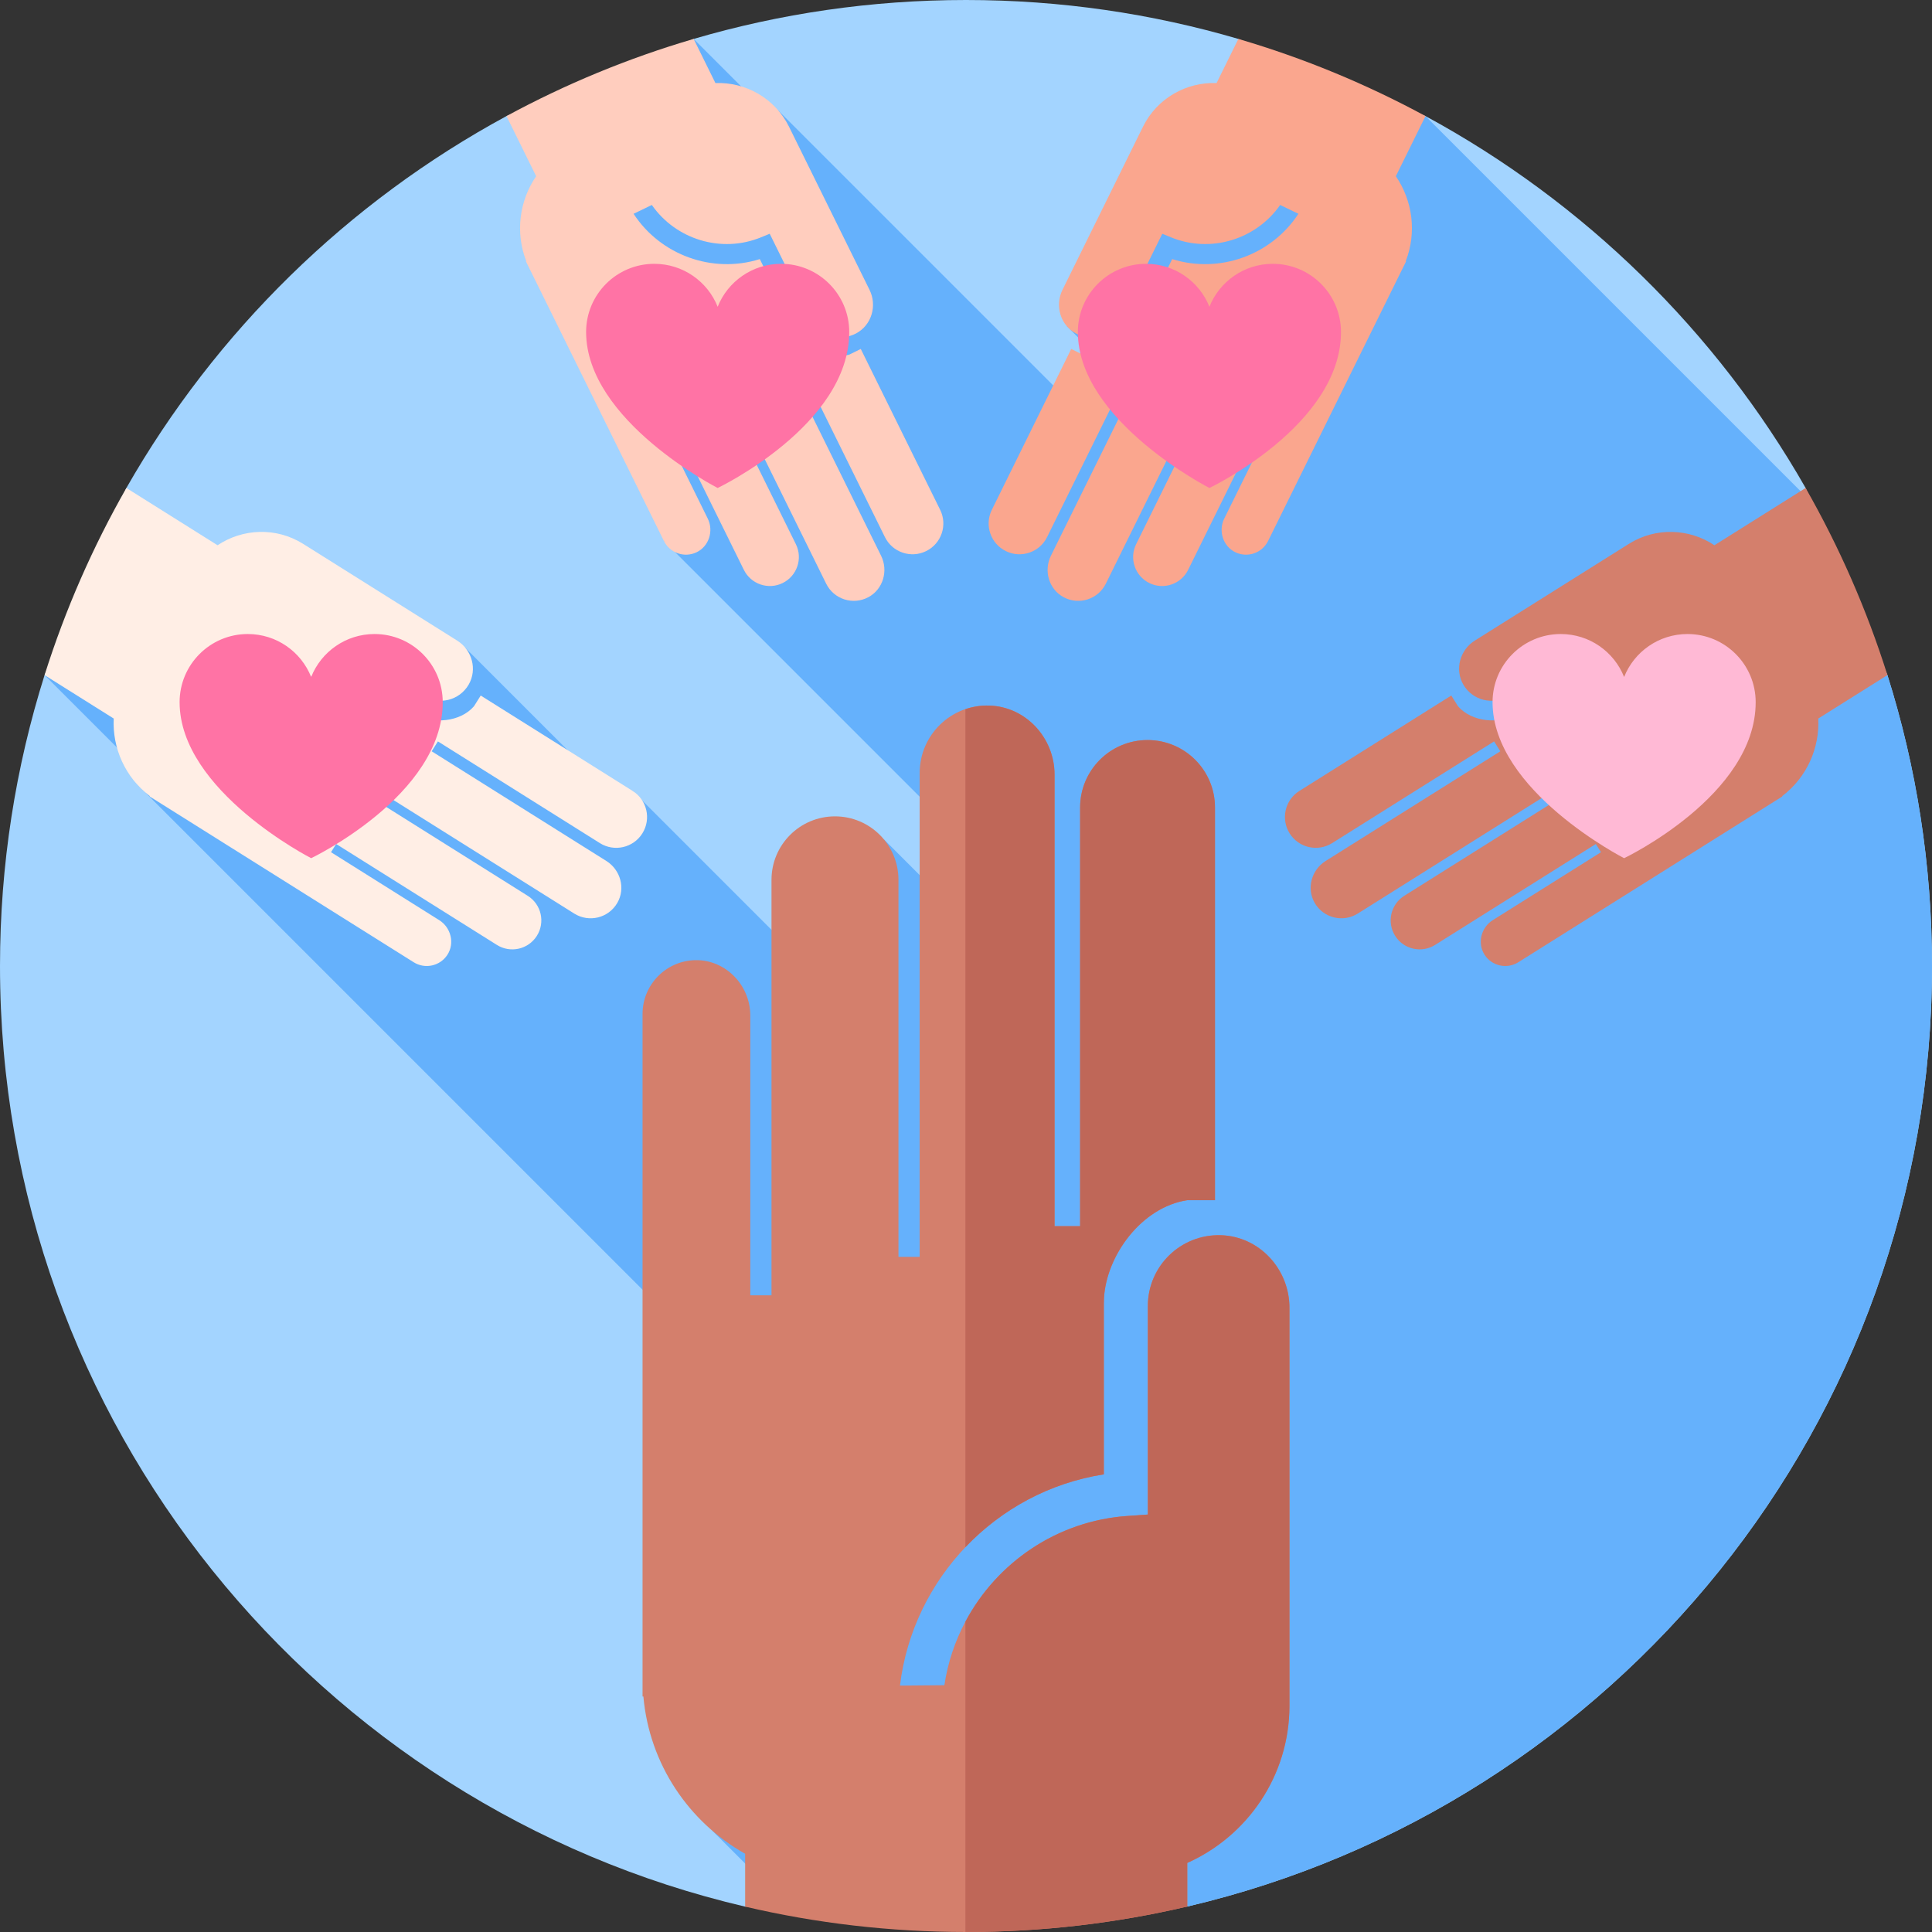 <svg id="Capa_1" enable-background="new 0 0 512 512" height="512" viewBox="0 0 512 512" width="512" xmlns="http://www.w3.org/2000/svg"><rect x="0" y="0" width="512" height="512" fill="#333333" stroke="none"/><g><g><g><g><g><g><g><g><g><path d="m197.498 505.285c-113.193-26.461-197.498-128.028-197.498-249.285 0-26.865 4.138-52.763 11.812-77.092l21.678-49.588c23.694-41.529 58.68-75.782 100.776-98.58l49.558-20.425c22.891-6.713 47.113-10.315 72.176-10.315s49.285 3.602 72.177 10.316l49.597 20.446c42.078 22.798 77.049 57.043 100.736 98.559l21.678 49.588c7.674 24.328 11.812 50.226 11.812 77.091 0 121.208-84.237 222.742-197.361 249.253z" fill="#a3d4ff"/></g></g></g></g></g></g></g></g><path d="m282.715 86.422 13.335 13.335-10.478 8.846-79.284-79.283-1.184 2.277-21.281-21.281-18.091 46.233 10.212 86.811 92.682 92.682-2.056 18.723-32.359-32.359-16.326 37.432-50.23-50.23-2.727 3.691-41.58-41.581-111.536 7.191 27.85 27.851-3.5.911 193.472 193.472-40.827 84.039 20.1 20.1 105.732-.029c113.124-26.511 197.361-128.045 197.361-249.253 0-26.864-4.138-52.763-11.812-77.091l-19.987-45.719-102.427-102.428-71.295 25.534z" fill="#65b1fc"/><g><path d="m323.598 327.347c-10.672-.354-19.407 8.188-19.407 18.751v55.232c-.014.015-.024.025-.038.041l-5.389.375c-24.88 1.729-44.884 20.803-48.496 44.854l-11.768.102c3.435-28.423 25.573-51.535 53.995-55.976.013-.015.021-.024.033-.039v-45.243c0-.452.012-.901.035-1.348.598-11.347 9.937-24.178 22.074-26.035.031-.005 7.345 0 7.345 0v-104.068c0-9.869-8.001-17.87-17.87-17.87-9.869 0-17.87 8.001-17.87 17.87v110.952h-6.777v-119.673c0-9.69-7.535-17.942-17.219-18.287-10.167-.362-18.522 7.772-18.522 17.858v128.247h-5.622v-99.923c0-9.291-7.531-16.822-16.822-16.822-9.291 0-16.823 7.532-16.823 16.822v110.105h-5.622v-74.172c0-8.002-6.548-14.798-14.549-14.648-7.759.145-14.004 6.48-14.004 14.273v72.846 71.663 36.362h.222c1.583 17.914 12.042 33.273 26.949 41.66.013.007.02.02.02.034v13.99c18.799 4.395 38.392 6.72 58.527 6.72 20.177 0 39.808-2.334 58.639-6.747 0-7.179 0-11.532 0-11.532 0-.016.009-.03.023-.036 15.923-7.118 27.053-23.096 27.053-41.636v-105.51c0-10.187-7.935-18.854-18.117-19.192z" fill="#d47f6c"/></g><g fill="#bf6758"><path d="m292.496 390.727c.013-.015.021-.024.033-.039v-45.243c0-.452.012-.901.035-1.348.598-11.347 9.937-24.178 22.074-26.035.031-.005 7.345 0 7.345 0v-104.069c0-9.869-8.001-17.87-17.87-17.87s-17.87 8.001-17.87 17.87v110.952h-6.777v-119.673c0-9.69-7.535-17.942-17.219-18.287-2.25-.08-4.402.276-6.404.958v222.083c9.55-10.046 22.298-17.057 36.653-19.299z"/><path d="m323.598 327.347c-10.672-.354-19.407 8.188-19.407 18.751v55.232c-.014.015-.024.025-.038.041l-5.389.375c-18.681 1.298-34.612 12.376-42.92 27.996v82.256c.052 0 .104.002.156.002 20.177 0 39.808-2.334 58.639-6.747 0-7.179 0-11.532 0-11.532 0-.016.009-.03.023-.036 15.923-7.118 27.053-23.096 27.053-41.636v-105.51c0-10.187-7.935-18.854-18.117-19.192z"/></g><g><path d="m500.188 178.909c-5.49-17.406-12.79-34.01-21.678-49.589-12.54 7.875-24.159 15.171-24.159 15.171-.006.004-.014.004-.02 0-6.622-4.432-15.508-4.855-22.68-.352l-40.82 25.633c-3.941 2.475-5.366 7.651-3.024 11.672 2.456 4.215 7.883 5.519 11.969 2.953l21.368-13.418c.01.002.016.003.025.005l1.454 1.994c6.714 9.206 18.953 12.311 29.135 7.865l2.898 4.528c-11.831 5.577-26.151 2.627-34.774-7.291-.009-.001-.014-.002-.023-.004l-17.503 10.992c-.175.11-.352.214-.53.314-4.535 2.525-11.768 2.029-15.435-2.215-.01-.011-1.784-2.842-1.784-2.842l-40.262 25.283c-3.818 2.398-4.97 7.437-2.572 11.255 2.397 3.818 7.437 4.97 11.255 2.572l42.925-26.955 1.646 2.622-46.299 29.074c-3.749 2.354-5.111 7.274-2.892 11.104 2.33 4.021 7.507 5.277 11.409 2.827l49.616-31.157 1.366 2.175-38.658 24.276c-3.594 2.257-4.679 7-2.421 10.595 2.257 3.595 7.001 4.679 10.595 2.421l42.597-26.749 1.366 2.175-28.696 18.02c-3.096 1.944-4.134 6.128-2.133 9.188 1.941 2.966 5.909 3.843 8.925 1.95l28.182-17.698 27.725-17.41 14.068-8.834-.054-.085c6.546-4.964 9.948-12.743 9.57-20.547 0-.006.003-.013.009-.016 0-.001 8.193-5.146 18.314-11.502z" fill="#d47f6c"/></g><g><path d="m377.774 30.762c-15.624-8.464-32.228-15.351-49.597-20.446-3.388 6.865-5.768 11.687-5.768 11.687-.003.007-.01.011-.017.01-7.962-.304-15.752 3.992-19.5 11.587l-21.332 43.224c-2.059 4.173-.561 9.329 3.542 11.525 4.3 2.303 9.606.569 11.741-3.758l11.167-22.627c.009-.003.015-.005.024-.009l2.283.936c10.542 4.321 22.593.552 28.936-8.57l4.842 2.337c-7.154 10.949-20.896 15.942-33.437 12.014-.008.004-.014.006-.022.009l-9.147 18.534c-.091.185-.187.367-.287.545-2.539 4.527-8.959 7.896-14.307 6.203-.014-.004-3.009-1.485-3.009-1.485l-21.041 42.633c-1.995 4.043-.335 8.938 3.708 10.934s8.938.335 10.934-3.708l22.432-45.453 2.777 1.37-24.196 49.027c-1.959 3.969-.541 8.874 3.356 10.972 4.092 2.204 9.159.561 11.198-3.571l25.929-52.538 2.303 1.137-20.202 40.935c-1.878 3.806-.316 8.414 3.49 10.292 3.806 1.878 8.414.316 10.293-3.49l22.261-45.106 2.303 1.137-14.996 30.385c-1.618 3.278-.309 7.386 2.999 8.942 3.208 1.509 7.047.177 8.623-3.016l14.728-29.842 14.489-29.358 7.352-14.896-.091-.045c2.973-7.658 1.794-16.065-2.617-22.515-.004-.005-.004-.012-.001-.018-.002.001 3.385-6.864 7.857-15.924z" fill="#faa68e"/></g><g><path d="m11.812 178.909c5.49-17.406 12.79-34.01 21.678-49.589 12.54 7.875 24.159 15.171 24.159 15.171.006.004.014.004.02 0 6.622-4.432 15.508-4.855 22.68-.352l40.82 25.633c3.941 2.475 5.366 7.651 3.024 11.672-2.456 4.215-7.883 5.519-11.969 2.953l-21.368-13.418c-.01.002-.016.003-.025.005l-1.454 1.994c-6.714 9.206-18.953 12.311-29.135 7.865l-2.898 4.528c11.831 5.577 26.151 2.627 34.774-7.291.009-.001.014-.002.023-.004l17.503 10.992c.175.11.352.214.53.314 4.535 2.525 11.768 2.029 15.435-2.215.01-.011 1.784-2.842 1.784-2.842l40.262 25.283c3.818 2.398 4.97 7.437 2.572 11.255-2.397 3.818-7.437 4.97-11.255 2.572l-42.925-26.955-1.646 2.622 46.299 29.074c3.749 2.354 5.111 7.274 2.892 11.104-2.33 4.021-7.507 5.277-11.409 2.827l-49.616-31.157-1.366 2.175 38.658 24.276c3.594 2.257 4.679 7 2.421 10.595-2.257 3.595-7.001 4.679-10.595 2.421l-42.597-26.749-1.366 2.175 28.696 18.02c3.096 1.944 4.134 6.128 2.133 9.188-1.941 2.966-5.909 3.843-8.925 1.95l-28.182-17.698-27.725-17.41-14.068-8.834.054-.085c-6.546-4.964-9.948-12.743-9.57-20.547 0-.006-.003-.013-.009-.016 0-.001-8.193-5.146-18.314-11.502z" fill="#ffeee5"/></g><g><path d="m134.226 30.762c15.624-8.464 32.228-15.351 49.597-20.446 3.388 6.865 5.768 11.687 5.768 11.687.003.007.01.011.017.01 7.962-.304 15.752 3.992 19.5 11.587l21.332 43.224c2.059 4.173.561 9.329-3.542 11.525-4.3 2.303-9.606.569-11.741-3.758l-11.167-22.627c-.009-.003-.015-.005-.024-.009l-2.283.936c-10.542 4.321-22.593.552-28.936-8.57l-4.842 2.337c7.154 10.949 20.896 15.942 33.437 12.014.008.004.014.006.022.009l9.147 18.534c.091.185.187.367.287.545 2.539 4.527 8.959 7.896 14.307 6.203.014-.004 3.009-1.485 3.009-1.485l21.041 42.633c1.995 4.043.335 8.938-3.708 10.934s-8.938.335-10.934-3.708l-22.432-45.453-2.777 1.37 24.195 49.025c1.959 3.969.541 8.874-3.356 10.972-4.092 2.204-9.159.561-11.198-3.571l-25.929-52.538-2.303 1.137 20.202 40.935c1.878 3.806.316 8.414-3.49 10.292-3.806 1.878-8.414.316-10.293-3.49l-22.261-45.106-2.303 1.137 14.996 30.385c1.618 3.278.309 7.386-2.999 8.942-3.208 1.509-7.047.177-8.623-3.016l-14.728-29.842-14.489-29.358-7.352-14.896.091-.045c-2.973-7.658-1.794-16.065 2.617-22.515.004-.005.004-.012.001-.018.003.003-3.384-6.862-7.856-15.922z" fill="#ffcdbe"/></g><g><g><path d="m285.641 87.986c0-9.98 8.09-18.07 18.07-18.07 7.621 0 14.139 4.711 16.796 11.384 2.656-6.674 9.175-11.384 16.796-11.384 9.98 0 18.07 8.09 18.07 18.07 0 24.718-34.866 41.335-34.866 41.335s-34.866-17.817-34.866-41.335z" fill="#ff73a5"/></g></g><g><g><path d="m155.325 87.986c0-9.98 8.09-18.07 18.07-18.07 7.621 0 14.139 4.711 16.795 11.384 2.656-6.674 9.175-11.384 16.796-11.384 9.98 0 18.07 8.09 18.07 18.07 0 24.718-34.866 41.335-34.866 41.335s-34.865-17.817-34.865-41.335z" fill="#ff73a5"/></g></g><g><g><path d="m395.541 186.093c0-9.98 8.09-18.07 18.07-18.07 7.621 0 14.139 4.711 16.796 11.384 2.656-6.674 9.175-11.384 16.796-11.384 9.98 0 18.07 8.09 18.07 18.07 0 24.718-34.866 41.335-34.866 41.335s-34.866-17.816-34.866-41.335z" fill="#ffb9d5"/></g></g><g><g><path d="m47.596 186.093c0-9.98 8.09-18.07 18.07-18.07 7.621 0 14.139 4.711 16.796 11.384 2.656-6.674 9.175-11.384 16.795-11.384 9.98 0 18.07 8.09 18.07 18.07 0 24.718-34.866 41.335-34.866 41.335s-34.865-17.816-34.865-41.335z" fill="#ff73a5"/></g></g></g></svg>